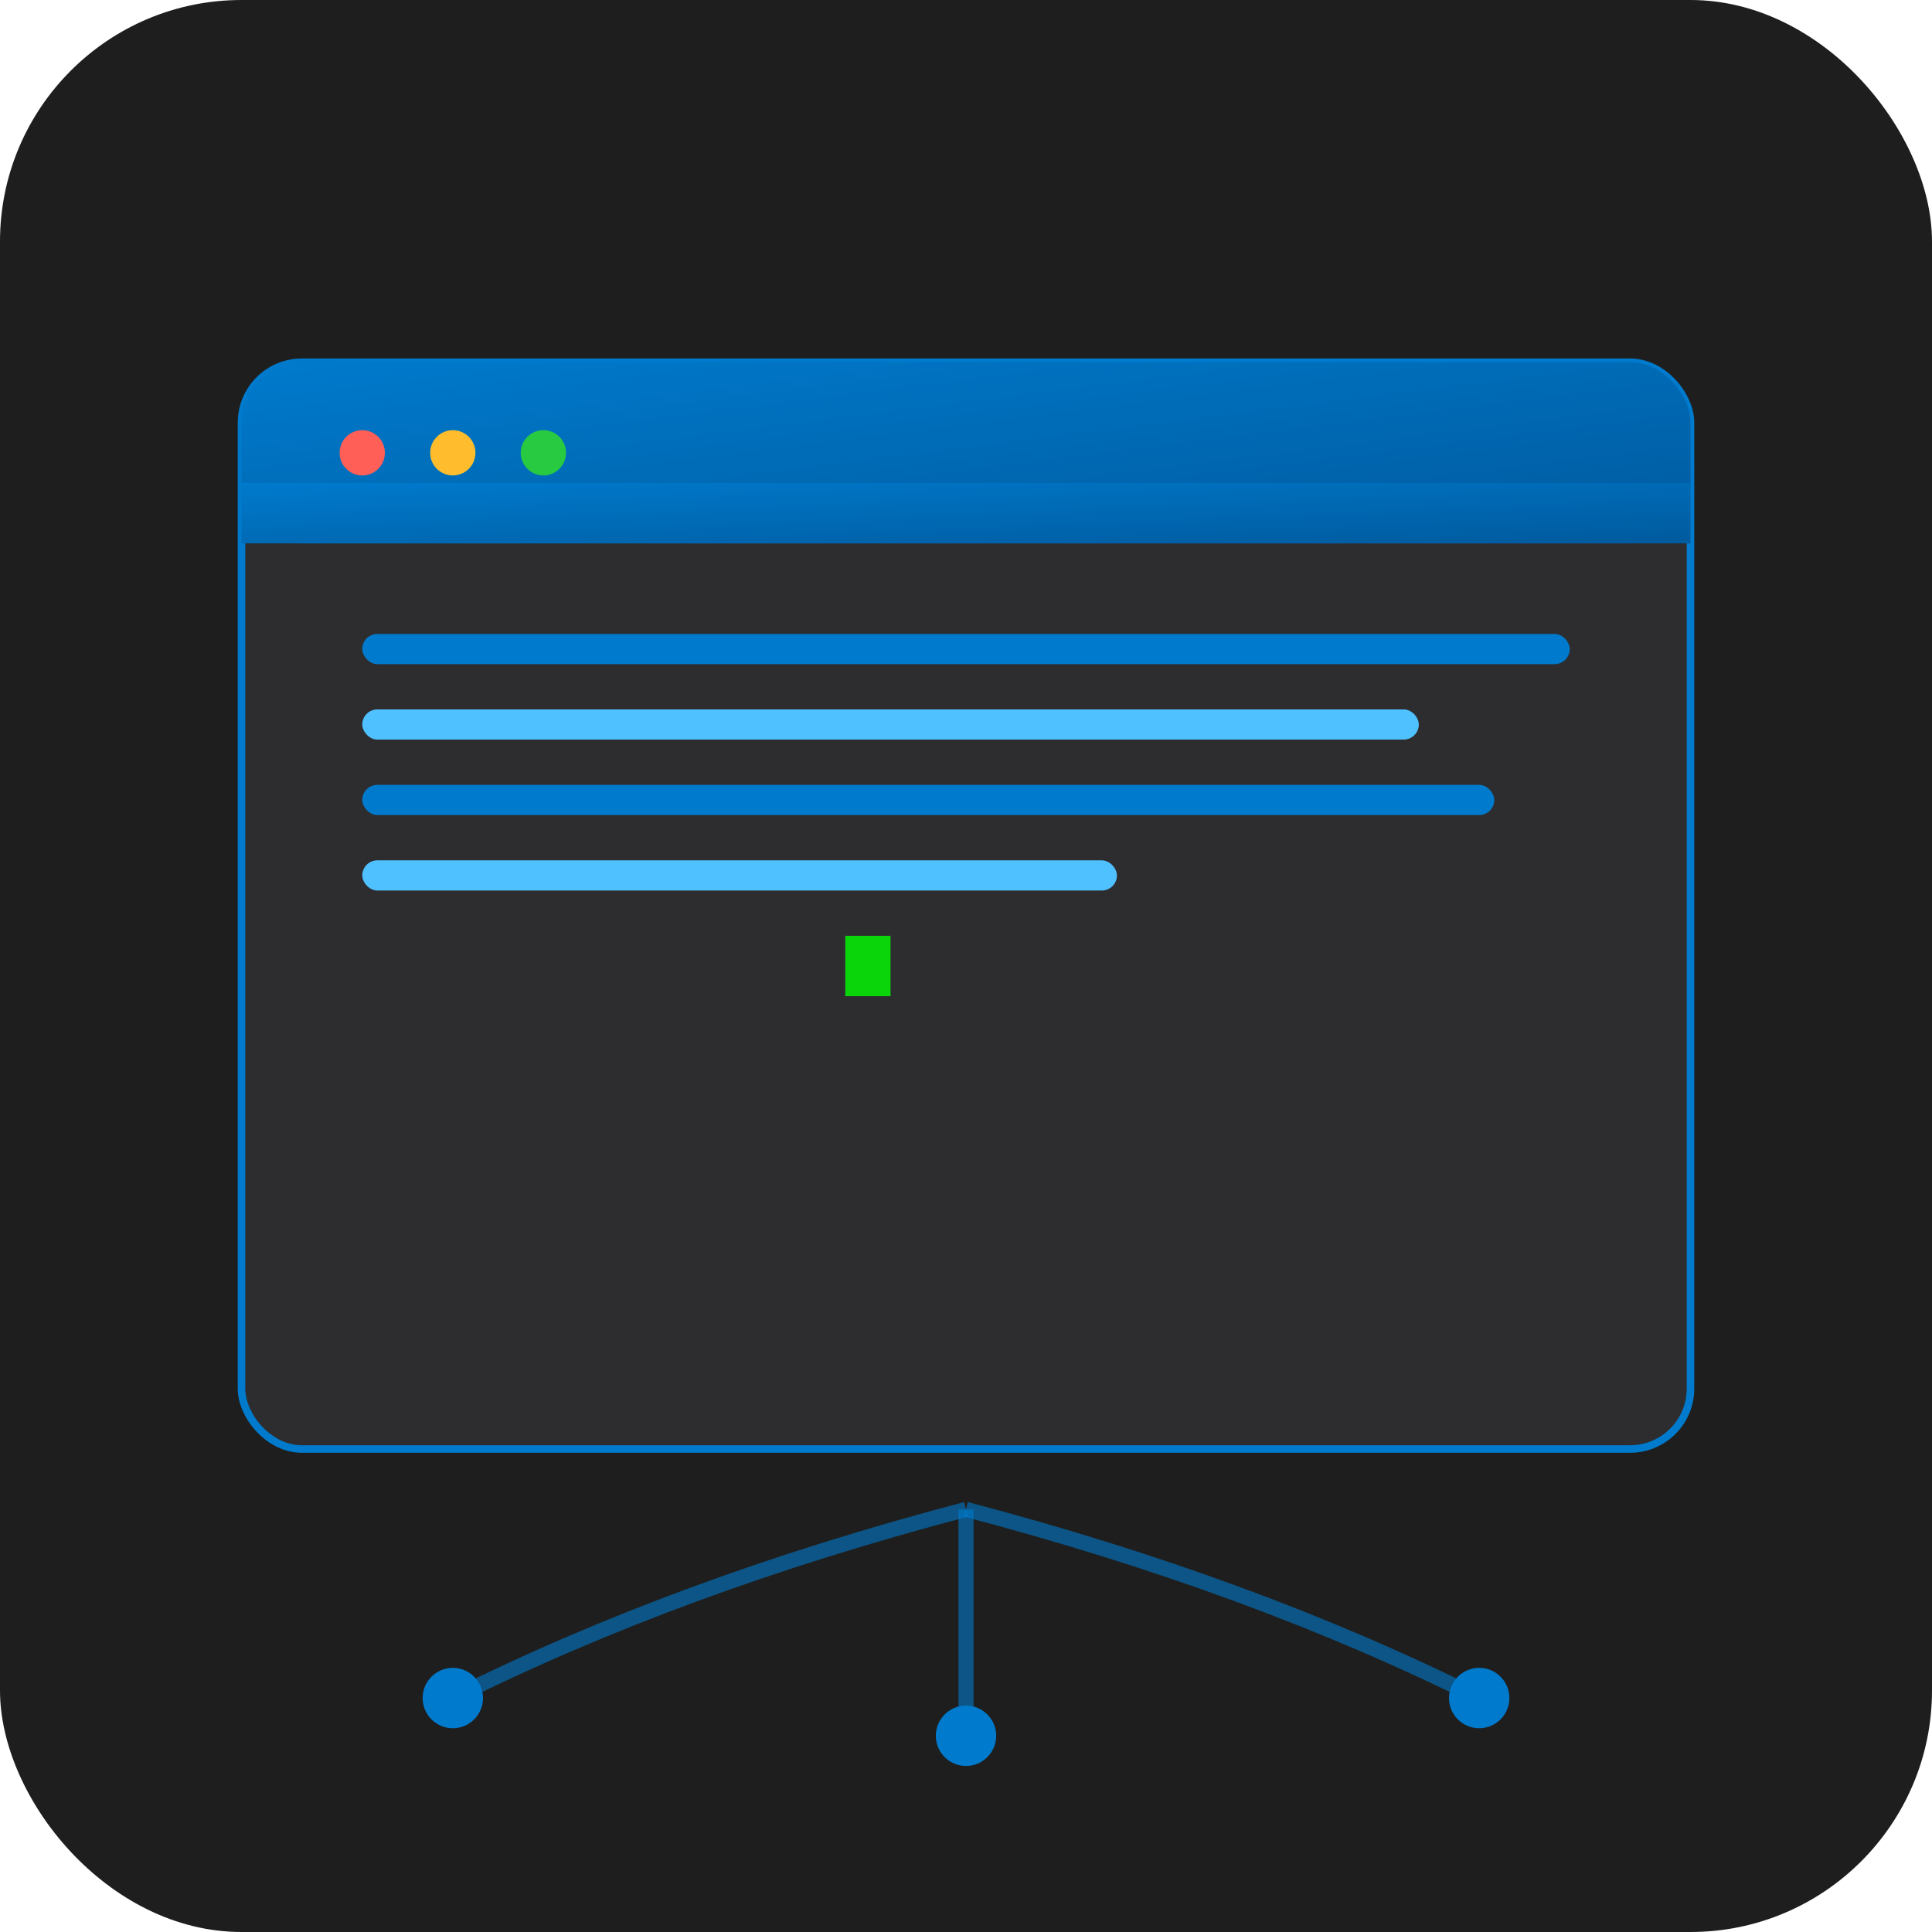 <svg xmlns="http://www.w3.org/2000/svg" viewBox="0 0 512 512">
  <defs>
    <linearGradient id="grad1" x1="0%" y1="0%" x2="100%" y2="100%">
      <stop offset="0%" style="stop-color:#007acc;stop-opacity:1" />
      <stop offset="100%" style="stop-color:#005a9e;stop-opacity:1" />
    </linearGradient>
  </defs>
  
  <!-- Background -->
  <rect width="512" height="512" rx="64" ry="64" fill="#1e1e1e"/>
  
  <!-- Terminal window -->
  <rect x="64" y="96" width="384" height="288" rx="16" ry="16" fill="#2d2d30" stroke="#007acc" stroke-width="2"/>
  
  <!-- Terminal header -->
  <rect x="64" y="96" width="384" height="48" rx="16" ry="16" fill="url(#grad1)"/>
  <rect x="64" y="128" width="384" height="16" fill="url(#grad1)"/>
  
  <!-- Window controls -->
  <circle cx="96" cy="120" r="6" fill="#ff5f57"/>
  <circle cx="120" cy="120" r="6" fill="#ffbd2e"/>
  <circle cx="144" cy="120" r="6" fill="#28ca42"/>
  
  <!-- Terminal content lines -->
  <rect x="96" y="168" width="320" height="8" rx="4" fill="#007acc"/>
  <rect x="96" y="188" width="280" height="8" rx="4" fill="#4fc1ff"/>
  <rect x="96" y="208" width="300" height="8" rx="4" fill="#007acc"/>
  <rect x="96" y="228" width="200" height="8" rx="4" fill="#4fc1ff"/>
  
  <!-- Cursor -->
  <rect x="224" y="248" width="12" height="16" fill="#00ff00" opacity="0.8"/>
  
  <!-- Connection lines (representing tunnel/multiplexing) -->
  <path d="M 256 400 Q 180 420 120 450" stroke="#007acc" stroke-width="4" fill="none" opacity="0.6"/>
  <path d="M 256 400 Q 332 420 392 450" stroke="#007acc" stroke-width="4" fill="none" opacity="0.6"/>
  <path d="M 256 400 Q 256 430 256 460" stroke="#007acc" stroke-width="4" fill="none" opacity="0.6"/>
  
  <!-- Connection endpoints -->
  <circle cx="120" cy="450" r="8" fill="#007acc"/>
  <circle cx="256" cy="460" r="8" fill="#007acc"/>
  <circle cx="392" cy="450" r="8" fill="#007acc"/>
</svg>